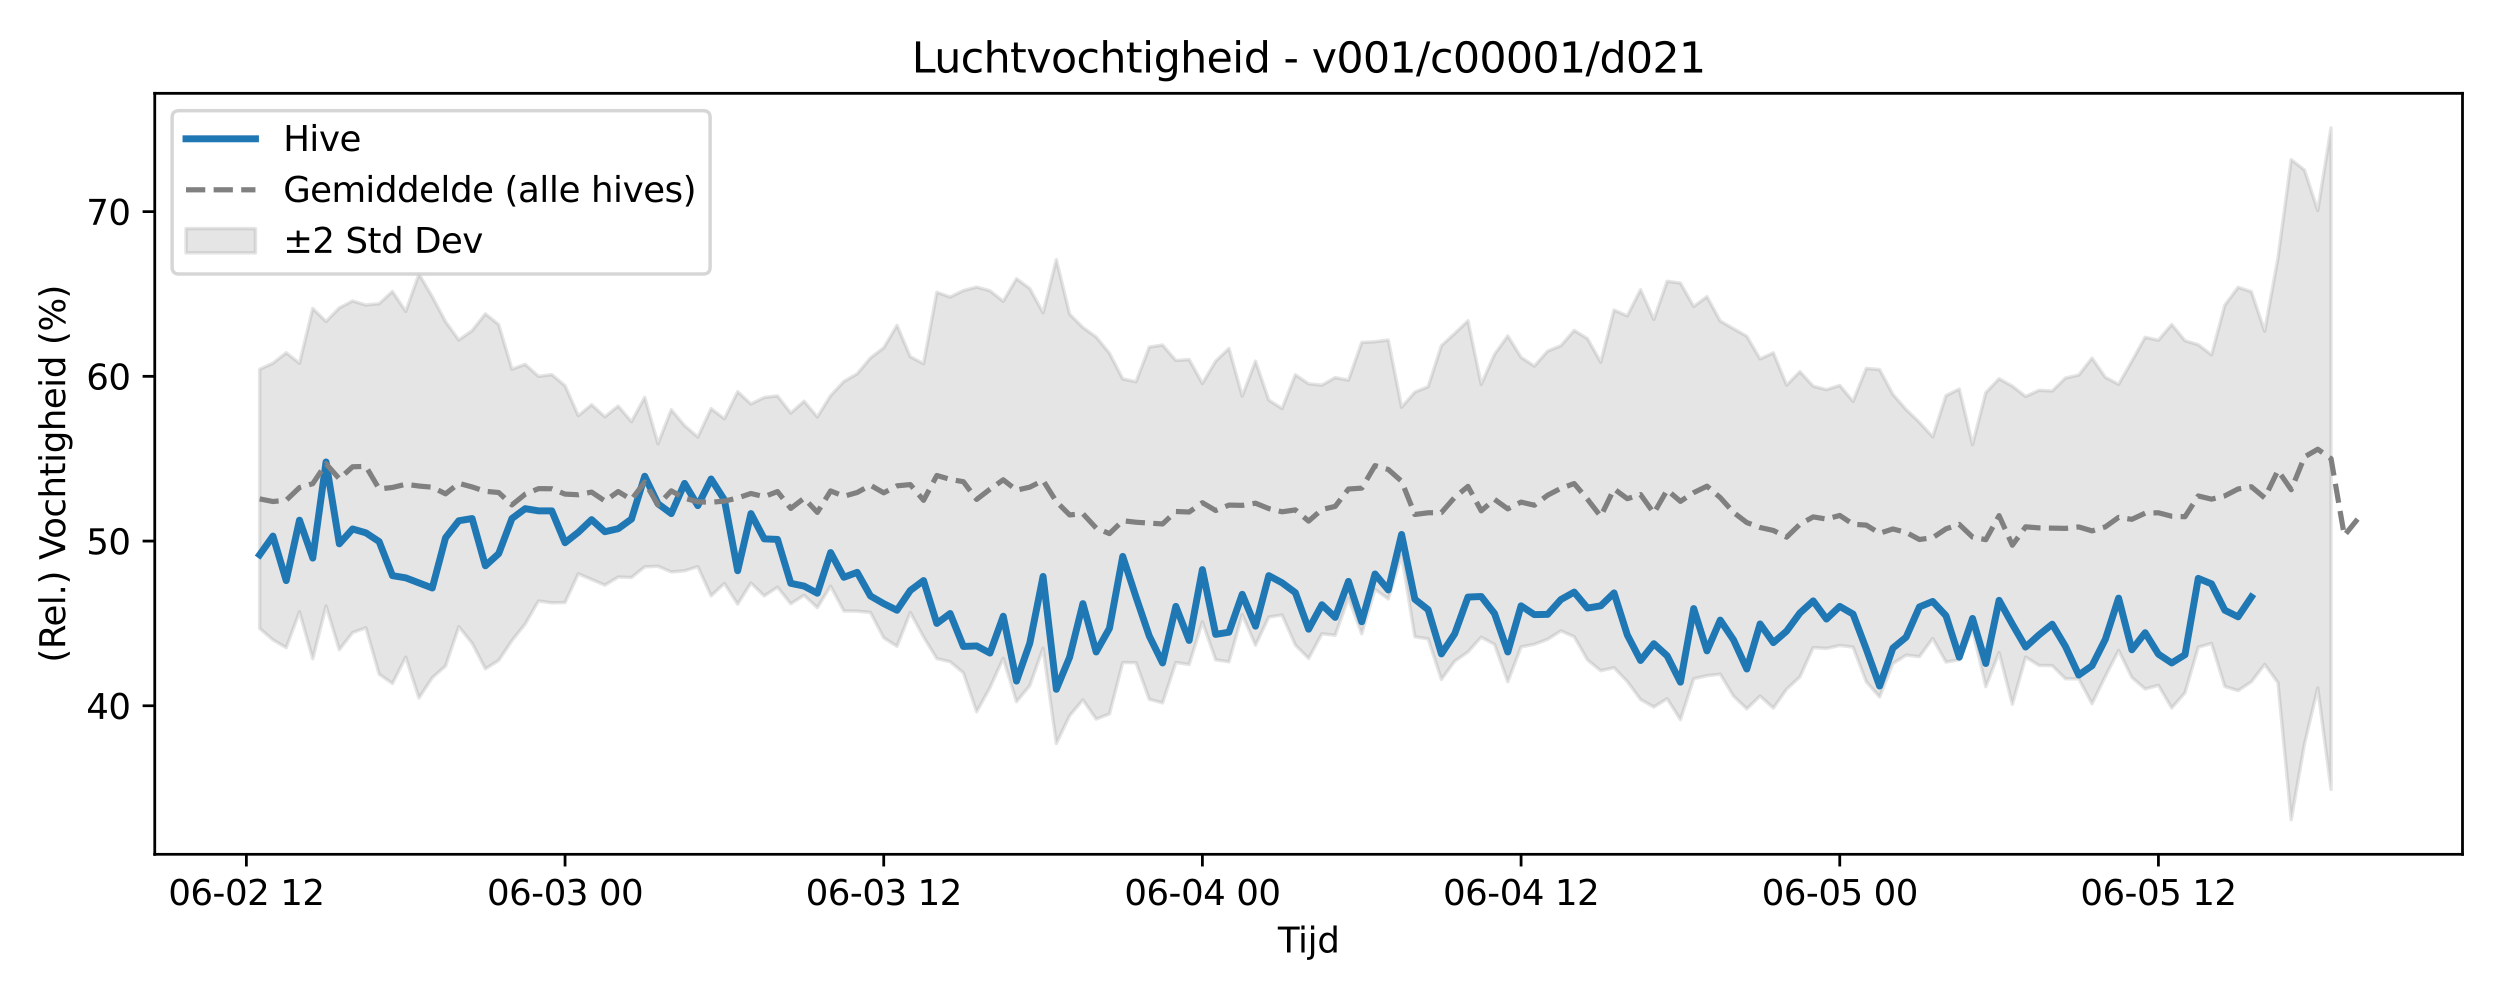 <?xml version="1.0" encoding="utf-8" standalone="no"?>
<!DOCTYPE svg PUBLIC "-//W3C//DTD SVG 1.1//EN"
  "http://www.w3.org/Graphics/SVG/1.1/DTD/svg11.dtd">
<svg xmlns:xlink="http://www.w3.org/1999/xlink" width="720pt" height="288pt" viewBox="0 0 720 288" xmlns="http://www.w3.org/2000/svg" version="1.1">
 <defs>
  <style type="text/css">*{stroke-linejoin: round; stroke-linecap: butt}</style>
 </defs>
 <g id="figure_1">
  <g id="patch_1">
   <path d="M 0 288 
L 720 288 
L 720 0 
L 0 0 
z
" style="fill: #ffffff"/>
  </g>
  <g id="axes_1">
   <g id="patch_2">
    <path d="M 44.57 246.04 
L 709.2 246.04 
L 709.2 26.88 
L 44.57 26.88 
z
" style="fill: #ffffff"/>
   </g>
   <g id="FillBetweenPolyCollection_1">
    <defs>
     <path id="mfab1e716cc" d="M 74.78 -181.637 
L 74.78 -106.999 
L 78.605 -103.729 
L 82.429 -101.467 
L 86.253 -111.785 
L 90.077 -98.257 
L 93.901 -113.465 
L 97.725 -100.877 
L 101.549 -105.817 
L 105.373 -107.192 
L 109.197 -93.836 
L 113.022 -91.156 
L 116.846 -98.732 
L 120.67 -86.981 
L 124.494 -92.812 
L 128.318 -96.198 
L 132.142 -107.514 
L 135.966 -102.755 
L 139.79 -95.384 
L 143.614 -97.789 
L 147.439 -103.501 
L 151.263 -108.294 
L 155.087 -114.912 
L 158.911 -114.38 
L 162.735 -114.472 
L 166.559 -122.745 
L 170.383 -121.108 
L 174.207 -119.485 
L 178.031 -121.8 
L 181.855 -121.687 
L 185.68 -124.749 
L 189.504 -124.915 
L 193.328 -123.274 
L 197.152 -123.604 
L 200.976 -124.803 
L 204.8 -116.401 
L 208.624 -119.954 
L 212.448 -113.996 
L 216.272 -120.105 
L 220.097 -116.38 
L 223.921 -118.889 
L 227.745 -114.116 
L 231.569 -116.557 
L 235.393 -112.975 
L 239.217 -119.18 
L 243.041 -112.031 
L 246.865 -111.986 
L 250.689 -111.615 
L 254.514 -104.301 
L 258.338 -101.868 
L 262.162 -111.609 
L 265.986 -104.562 
L 269.81 -98.313 
L 273.634 -97.426 
L 277.458 -94.22 
L 281.282 -83.01 
L 285.106 -89.946 
L 288.931 -98.413 
L 292.755 -85.92 
L 296.579 -90.523 
L 300.403 -101.315 
L 304.227 -73.859 
L 308.051 -81.871 
L 311.875 -86.419 
L 315.699 -80.914 
L 319.523 -82.382 
L 323.347 -97.18 
L 327.172 -97.146 
L 330.996 -86.604 
L 334.82 -85.58 
L 338.644 -97.207 
L 342.468 -96.609 
L 346.292 -108.875 
L 350.116 -97.965 
L 353.94 -97.41 
L 357.764 -110.989 
L 361.589 -102.167 
L 365.413 -110.288 
L 369.237 -110.864 
L 373.061 -102.23 
L 376.885 -98.382 
L 380.709 -105.455 
L 384.533 -105.049 
L 388.357 -115.797 
L 392.181 -105.475 
L 396.006 -118.224 
L 399.83 -115.498 
L 403.654 -128.099 
L 407.478 -104.593 
L 411.302 -104.011 
L 415.126 -92.333 
L 418.95 -97.564 
L 422.774 -100.236 
L 426.598 -104.485 
L 430.423 -102.42 
L 434.247 -91.64 
L 438.071 -101.691 
L 441.895 -102.438 
L 445.719 -103.878 
L 449.543 -106.302 
L 453.367 -104.63 
L 457.191 -97.947 
L 461.015 -94.836 
L 464.839 -95.705 
L 468.664 -91.718 
L 472.488 -86.545 
L 476.312 -84.384 
L 480.136 -86.774 
L 483.96 -80.74 
L 487.784 -92.515 
L 491.608 -93.396 
L 495.432 -93.831 
L 499.256 -87.516 
L 503.081 -83.853 
L 506.905 -87.535 
L 510.729 -84.067 
L 514.553 -89.528 
L 518.377 -93.054 
L 522.201 -101.499 
L 526.025 -101.241 
L 529.849 -102.107 
L 533.673 -101.633 
L 537.498 -91.626 
L 541.322 -87.272 
L 545.146 -96.872 
L 548.97 -99.314 
L 552.794 -98.882 
L 556.618 -104.111 
L 560.442 -97.332 
L 564.266 -97.989 
L 568.09 -106.702 
L 571.915 -90.233 
L 575.739 -100.072 
L 579.563 -85.154 
L 583.387 -98.745 
L 587.211 -96.365 
L 591.035 -96.294 
L 594.859 -92.518 
L 598.683 -92.503 
L 602.507 -85.33 
L 606.331 -93.189 
L 610.156 -100.68 
L 613.98 -92.891 
L 617.804 -89.576 
L 621.628 -90.621 
L 625.452 -84.098 
L 629.276 -88.473 
L 633.1 -101.604 
L 636.924 -102.673 
L 640.748 -90.295 
L 644.573 -89.105 
L 648.397 -91.644 
L 652.221 -96.635 
L 656.045 -91.403 
L 659.869 -51.922 
L 663.693 -73.781 
L 667.517 -89.859 
L 671.341 -60.632 
L 671.341 -251.158 
L 671.341 -251.158 
L 667.517 -227.387 
L 663.693 -239.037 
L 659.869 -242.001 
L 656.045 -213.627 
L 652.221 -192.623 
L 648.397 -203.987 
L 644.573 -205.246 
L 640.748 -200.103 
L 636.924 -185.805 
L 633.1 -188.727 
L 629.276 -189.886 
L 625.452 -194.554 
L 621.628 -190.019 
L 617.804 -190.86 
L 613.98 -183.977 
L 610.156 -177.317 
L 606.331 -179.341 
L 602.507 -184.873 
L 598.683 -179.983 
L 594.859 -179.131 
L 591.035 -175.4 
L 587.211 -175.578 
L 583.387 -173.808 
L 579.563 -176.801 
L 575.739 -178.919 
L 571.915 -174.911 
L 568.09 -159.955 
L 564.266 -175.964 
L 560.442 -174.047 
L 556.618 -162.185 
L 552.794 -166.367 
L 548.97 -170.047 
L 545.146 -174.439 
L 541.322 -181.561 
L 537.498 -181.898 
L 533.673 -172.418 
L 529.849 -177.004 
L 526.025 -175.785 
L 522.201 -176.769 
L 518.377 -180.968 
L 514.553 -177.084 
L 510.729 -186.385 
L 506.905 -184.634 
L 503.081 -191.162 
L 499.256 -193.327 
L 495.432 -195.551 
L 491.608 -202.56 
L 487.784 -199.736 
L 483.96 -206.473 
L 480.136 -206.99 
L 476.312 -196.018 
L 472.488 -204.577 
L 468.664 -197.031 
L 464.839 -198.691 
L 461.015 -183.696 
L 457.191 -190.486 
L 453.367 -192.839 
L 449.543 -188.433 
L 445.719 -186.882 
L 441.895 -182.562 
L 438.071 -185.093 
L 434.247 -191.259 
L 430.423 -185.945 
L 426.598 -177.284 
L 422.774 -195.606 
L 418.95 -191.957 
L 415.126 -188.442 
L 411.302 -176.629 
L 407.478 -175.067 
L 403.654 -170.726 
L 399.83 -190.073 
L 396.006 -189.587 
L 392.181 -189.37 
L 388.357 -178.521 
L 384.533 -179.251 
L 380.709 -177.082 
L 376.885 -177.469 
L 373.061 -180.058 
L 369.237 -170.341 
L 365.413 -172.769 
L 361.589 -183.985 
L 357.764 -173.92 
L 353.94 -187.658 
L 350.116 -183.993 
L 346.292 -177.563 
L 342.468 -184.46 
L 338.644 -184.179 
L 334.82 -188.622 
L 330.996 -188.05 
L 327.172 -178.05 
L 323.347 -178.874 
L 319.523 -186.263 
L 315.699 -190.938 
L 311.875 -193.679 
L 308.051 -197.526 
L 304.227 -213.219 
L 300.403 -197.939 
L 296.579 -204.89 
L 292.755 -207.731 
L 288.931 -201.224 
L 285.106 -204.27 
L 281.282 -205.325 
L 277.458 -204.31 
L 273.634 -202.46 
L 269.81 -203.81 
L 265.986 -183.246 
L 262.162 -185.272 
L 258.338 -194.29 
L 254.514 -187.829 
L 250.689 -184.905 
L 246.865 -180.332 
L 243.041 -178.141 
L 239.217 -174.042 
L 235.393 -167.913 
L 231.569 -172.463 
L 227.745 -169.031 
L 223.921 -173.972 
L 220.097 -173.537 
L 216.272 -171.649 
L 212.448 -175.183 
L 208.624 -167.395 
L 204.8 -170.315 
L 200.976 -162.14 
L 197.152 -165.439 
L 193.328 -169.993 
L 189.504 -160.205 
L 185.68 -173.556 
L 181.855 -166.569 
L 178.031 -171.06 
L 174.207 -167.954 
L 170.383 -171.444 
L 166.559 -168.279 
L 162.735 -176.921 
L 158.911 -180.107 
L 155.087 -179.62 
L 151.263 -183.075 
L 147.439 -181.68 
L 143.614 -194.529 
L 139.79 -197.613 
L 135.966 -192.772 
L 132.142 -190.09 
L 128.318 -195.352 
L 124.494 -202.556 
L 120.67 -209.061 
L 116.846 -198.33 
L 113.022 -204.058 
L 109.197 -200.534 
L 105.373 -200.17 
L 101.549 -201.32 
L 97.725 -199.318 
L 93.901 -195.411 
L 90.077 -199.166 
L 86.253 -183.38 
L 82.429 -186.401 
L 78.605 -183.394 
L 74.78 -181.637 
z
" style="stroke: #808080; stroke-opacity: 0.2"/>
    </defs>
    <g clip-path="url(#p92f40c8799)">
     <use xlink:href="#mfab1e716cc" x="0" y="288" style="fill: #808080; fill-opacity: 0.2; stroke: #808080; stroke-opacity: 0.2"/>
    </g>
   </g>
   <g id="matplotlib.axis_1">
    <g id="xtick_1">
     <g id="line2d_1">
      <defs>
       <path id="m63856fc3a2" d="M 0 0 
L 0 3.5 
" style="stroke: #000000; stroke-width: 0.8"/>
      </defs>
      <g>
       <use xlink:href="#m63856fc3a2" x="70.956" y="246.04" style="stroke: #000000; stroke-width: 0.8"/>
      </g>
     </g>
     <g id="text_1">
      <!-- 06-02 12 -->
      <g transform="translate(48.476 260.638) scale(0.1 -0.1)">
       <defs>
        <path id="DejaVuSans-30" d="M 2034 4250 
Q 1547 4250 1301 3770 
Q 1056 3291 1056 2328 
Q 1056 1369 1301 889 
Q 1547 409 2034 409 
Q 2525 409 2770 889 
Q 3016 1369 3016 2328 
Q 3016 3291 2770 3770 
Q 2525 4250 2034 4250 
z
M 2034 4750 
Q 2819 4750 3233 4129 
Q 3647 3509 3647 2328 
Q 3647 1150 3233 529 
Q 2819 -91 2034 -91 
Q 1250 -91 836 529 
Q 422 1150 422 2328 
Q 422 3509 836 4129 
Q 1250 4750 2034 4750 
z
" transform="scale(0.016)"/>
        <path id="DejaVuSans-36" d="M 2113 2584 
Q 1688 2584 1439 2293 
Q 1191 2003 1191 1497 
Q 1191 994 1439 701 
Q 1688 409 2113 409 
Q 2538 409 2786 701 
Q 3034 994 3034 1497 
Q 3034 2003 2786 2293 
Q 2538 2584 2113 2584 
z
M 3366 4563 
L 3366 3988 
Q 3128 4100 2886 4159 
Q 2644 4219 2406 4219 
Q 1781 4219 1451 3797 
Q 1122 3375 1075 2522 
Q 1259 2794 1537 2939 
Q 1816 3084 2150 3084 
Q 2853 3084 3261 2657 
Q 3669 2231 3669 1497 
Q 3669 778 3244 343 
Q 2819 -91 2113 -91 
Q 1303 -91 875 529 
Q 447 1150 447 2328 
Q 447 3434 972 4092 
Q 1497 4750 2381 4750 
Q 2619 4750 2861 4703 
Q 3103 4656 3366 4563 
z
" transform="scale(0.016)"/>
        <path id="DejaVuSans-2d" d="M 313 2009 
L 1997 2009 
L 1997 1497 
L 313 1497 
L 313 2009 
z
" transform="scale(0.016)"/>
        <path id="DejaVuSans-32" d="M 1228 531 
L 3431 531 
L 3431 0 
L 469 0 
L 469 531 
Q 828 903 1448 1529 
Q 2069 2156 2228 2338 
Q 2531 2678 2651 2914 
Q 2772 3150 2772 3378 
Q 2772 3750 2511 3984 
Q 2250 4219 1831 4219 
Q 1534 4219 1204 4116 
Q 875 4013 500 3803 
L 500 4441 
Q 881 4594 1212 4672 
Q 1544 4750 1819 4750 
Q 2544 4750 2975 4387 
Q 3406 4025 3406 3419 
Q 3406 3131 3298 2873 
Q 3191 2616 2906 2266 
Q 2828 2175 2409 1742 
Q 1991 1309 1228 531 
z
" transform="scale(0.016)"/>
        <path id="DejaVuSans-20" transform="scale(0.016)"/>
        <path id="DejaVuSans-31" d="M 794 531 
L 1825 531 
L 1825 4091 
L 703 3866 
L 703 4441 
L 1819 4666 
L 2450 4666 
L 2450 531 
L 3481 531 
L 3481 0 
L 794 0 
L 794 531 
z
" transform="scale(0.016)"/>
       </defs>
       <use xlink:href="#DejaVuSans-30"/>
       <use xlink:href="#DejaVuSans-36" transform="translate(63.623 0)"/>
       <use xlink:href="#DejaVuSans-2d" transform="translate(127.246 0)"/>
       <use xlink:href="#DejaVuSans-30" transform="translate(163.33 0)"/>
       <use xlink:href="#DejaVuSans-32" transform="translate(226.953 0)"/>
       <use xlink:href="#DejaVuSans-20" transform="translate(290.576 0)"/>
       <use xlink:href="#DejaVuSans-31" transform="translate(322.363 0)"/>
       <use xlink:href="#DejaVuSans-32" transform="translate(385.986 0)"/>
      </g>
     </g>
    </g>
    <g id="xtick_2">
     <g id="line2d_2">
      <g>
       <use xlink:href="#m63856fc3a2" x="162.735" y="246.04" style="stroke: #000000; stroke-width: 0.8"/>
      </g>
     </g>
     <g id="text_2">
      <!-- 06-03 00 -->
      <g transform="translate(140.254 260.638) scale(0.1 -0.1)">
       <defs>
        <path id="DejaVuSans-33" d="M 2597 2516 
Q 3050 2419 3304 2112 
Q 3559 1806 3559 1356 
Q 3559 666 3084 287 
Q 2609 -91 1734 -91 
Q 1441 -91 1130 -33 
Q 819 25 488 141 
L 488 750 
Q 750 597 1062 519 
Q 1375 441 1716 441 
Q 2309 441 2620 675 
Q 2931 909 2931 1356 
Q 2931 1769 2642 2001 
Q 2353 2234 1838 2234 
L 1294 2234 
L 1294 2753 
L 1863 2753 
Q 2328 2753 2575 2939 
Q 2822 3125 2822 3475 
Q 2822 3834 2567 4026 
Q 2313 4219 1838 4219 
Q 1578 4219 1281 4162 
Q 984 4106 628 3988 
L 628 4550 
Q 988 4650 1302 4700 
Q 1616 4750 1894 4750 
Q 2613 4750 3031 4423 
Q 3450 4097 3450 3541 
Q 3450 3153 3228 2886 
Q 3006 2619 2597 2516 
z
" transform="scale(0.016)"/>
       </defs>
       <use xlink:href="#DejaVuSans-30"/>
       <use xlink:href="#DejaVuSans-36" transform="translate(63.623 0)"/>
       <use xlink:href="#DejaVuSans-2d" transform="translate(127.246 0)"/>
       <use xlink:href="#DejaVuSans-30" transform="translate(163.33 0)"/>
       <use xlink:href="#DejaVuSans-33" transform="translate(226.953 0)"/>
       <use xlink:href="#DejaVuSans-20" transform="translate(290.576 0)"/>
       <use xlink:href="#DejaVuSans-30" transform="translate(322.363 0)"/>
       <use xlink:href="#DejaVuSans-30" transform="translate(385.986 0)"/>
      </g>
     </g>
    </g>
    <g id="xtick_3">
     <g id="line2d_3">
      <g>
       <use xlink:href="#m63856fc3a2" x="254.514" y="246.04" style="stroke: #000000; stroke-width: 0.8"/>
      </g>
     </g>
     <g id="text_3">
      <!-- 06-03 12 -->
      <g transform="translate(232.033 260.638) scale(0.1 -0.1)">
       <use xlink:href="#DejaVuSans-30"/>
       <use xlink:href="#DejaVuSans-36" transform="translate(63.623 0)"/>
       <use xlink:href="#DejaVuSans-2d" transform="translate(127.246 0)"/>
       <use xlink:href="#DejaVuSans-30" transform="translate(163.33 0)"/>
       <use xlink:href="#DejaVuSans-33" transform="translate(226.953 0)"/>
       <use xlink:href="#DejaVuSans-20" transform="translate(290.576 0)"/>
       <use xlink:href="#DejaVuSans-31" transform="translate(322.363 0)"/>
       <use xlink:href="#DejaVuSans-32" transform="translate(385.986 0)"/>
      </g>
     </g>
    </g>
    <g id="xtick_4">
     <g id="line2d_4">
      <g>
       <use xlink:href="#m63856fc3a2" x="346.292" y="246.04" style="stroke: #000000; stroke-width: 0.8"/>
      </g>
     </g>
     <g id="text_4">
      <!-- 06-04 00 -->
      <g transform="translate(323.812 260.638) scale(0.1 -0.1)">
       <defs>
        <path id="DejaVuSans-34" d="M 2419 4116 
L 825 1625 
L 2419 1625 
L 2419 4116 
z
M 2253 4666 
L 3047 4666 
L 3047 1625 
L 3713 1625 
L 3713 1100 
L 3047 1100 
L 3047 0 
L 2419 0 
L 2419 1100 
L 313 1100 
L 313 1709 
L 2253 4666 
z
" transform="scale(0.016)"/>
       </defs>
       <use xlink:href="#DejaVuSans-30"/>
       <use xlink:href="#DejaVuSans-36" transform="translate(63.623 0)"/>
       <use xlink:href="#DejaVuSans-2d" transform="translate(127.246 0)"/>
       <use xlink:href="#DejaVuSans-30" transform="translate(163.33 0)"/>
       <use xlink:href="#DejaVuSans-34" transform="translate(226.953 0)"/>
       <use xlink:href="#DejaVuSans-20" transform="translate(290.576 0)"/>
       <use xlink:href="#DejaVuSans-30" transform="translate(322.363 0)"/>
       <use xlink:href="#DejaVuSans-30" transform="translate(385.986 0)"/>
      </g>
     </g>
    </g>
    <g id="xtick_5">
     <g id="line2d_5">
      <g>
       <use xlink:href="#m63856fc3a2" x="438.071" y="246.04" style="stroke: #000000; stroke-width: 0.8"/>
      </g>
     </g>
     <g id="text_5">
      <!-- 06-04 12 -->
      <g transform="translate(415.59 260.638) scale(0.1 -0.1)">
       <use xlink:href="#DejaVuSans-30"/>
       <use xlink:href="#DejaVuSans-36" transform="translate(63.623 0)"/>
       <use xlink:href="#DejaVuSans-2d" transform="translate(127.246 0)"/>
       <use xlink:href="#DejaVuSans-30" transform="translate(163.33 0)"/>
       <use xlink:href="#DejaVuSans-34" transform="translate(226.953 0)"/>
       <use xlink:href="#DejaVuSans-20" transform="translate(290.576 0)"/>
       <use xlink:href="#DejaVuSans-31" transform="translate(322.363 0)"/>
       <use xlink:href="#DejaVuSans-32" transform="translate(385.986 0)"/>
      </g>
     </g>
    </g>
    <g id="xtick_6">
     <g id="line2d_6">
      <g>
       <use xlink:href="#m63856fc3a2" x="529.849" y="246.04" style="stroke: #000000; stroke-width: 0.8"/>
      </g>
     </g>
     <g id="text_6">
      <!-- 06-05 00 -->
      <g transform="translate(507.369 260.638) scale(0.1 -0.1)">
       <defs>
        <path id="DejaVuSans-35" d="M 691 4666 
L 3169 4666 
L 3169 4134 
L 1269 4134 
L 1269 2991 
Q 1406 3038 1543 3061 
Q 1681 3084 1819 3084 
Q 2600 3084 3056 2656 
Q 3513 2228 3513 1497 
Q 3513 744 3044 326 
Q 2575 -91 1722 -91 
Q 1428 -91 1123 -41 
Q 819 9 494 109 
L 494 744 
Q 775 591 1075 516 
Q 1375 441 1709 441 
Q 2250 441 2565 725 
Q 2881 1009 2881 1497 
Q 2881 1984 2565 2268 
Q 2250 2553 1709 2553 
Q 1456 2553 1204 2497 
Q 953 2441 691 2322 
L 691 4666 
z
" transform="scale(0.016)"/>
       </defs>
       <use xlink:href="#DejaVuSans-30"/>
       <use xlink:href="#DejaVuSans-36" transform="translate(63.623 0)"/>
       <use xlink:href="#DejaVuSans-2d" transform="translate(127.246 0)"/>
       <use xlink:href="#DejaVuSans-30" transform="translate(163.33 0)"/>
       <use xlink:href="#DejaVuSans-35" transform="translate(226.953 0)"/>
       <use xlink:href="#DejaVuSans-20" transform="translate(290.576 0)"/>
       <use xlink:href="#DejaVuSans-30" transform="translate(322.363 0)"/>
       <use xlink:href="#DejaVuSans-30" transform="translate(385.986 0)"/>
      </g>
     </g>
    </g>
    <g id="xtick_7">
     <g id="line2d_7">
      <g>
       <use xlink:href="#m63856fc3a2" x="621.628" y="246.04" style="stroke: #000000; stroke-width: 0.8"/>
      </g>
     </g>
     <g id="text_7">
      <!-- 06-05 12 -->
      <g transform="translate(599.147 260.638) scale(0.1 -0.1)">
       <use xlink:href="#DejaVuSans-30"/>
       <use xlink:href="#DejaVuSans-36" transform="translate(63.623 0)"/>
       <use xlink:href="#DejaVuSans-2d" transform="translate(127.246 0)"/>
       <use xlink:href="#DejaVuSans-30" transform="translate(163.33 0)"/>
       <use xlink:href="#DejaVuSans-35" transform="translate(226.953 0)"/>
       <use xlink:href="#DejaVuSans-20" transform="translate(290.576 0)"/>
       <use xlink:href="#DejaVuSans-31" transform="translate(322.363 0)"/>
       <use xlink:href="#DejaVuSans-32" transform="translate(385.986 0)"/>
      </g>
     </g>
    </g>
    <g id="text_8">
     <!-- Tijd -->
     <g transform="translate(368.035 274.317) scale(0.1 -0.1)">
      <defs>
       <path id="DejaVuSans-54" d="M -19 4666 
L 3928 4666 
L 3928 4134 
L 2272 4134 
L 2272 0 
L 1638 0 
L 1638 4134 
L -19 4134 
L -19 4666 
z
" transform="scale(0.016)"/>
       <path id="DejaVuSans-69" d="M 603 3500 
L 1178 3500 
L 1178 0 
L 603 0 
L 603 3500 
z
M 603 4863 
L 1178 4863 
L 1178 4134 
L 603 4134 
L 603 4863 
z
" transform="scale(0.016)"/>
       <path id="DejaVuSans-6a" d="M 603 3500 
L 1178 3500 
L 1178 -63 
Q 1178 -731 923 -1031 
Q 669 -1331 103 -1331 
L -116 -1331 
L -116 -844 
L 38 -844 
Q 366 -844 484 -692 
Q 603 -541 603 -63 
L 603 3500 
z
M 603 4863 
L 1178 4863 
L 1178 4134 
L 603 4134 
L 603 4863 
z
" transform="scale(0.016)"/>
       <path id="DejaVuSans-64" d="M 2906 2969 
L 2906 4863 
L 3481 4863 
L 3481 0 
L 2906 0 
L 2906 525 
Q 2725 213 2448 61 
Q 2172 -91 1784 -91 
Q 1150 -91 751 415 
Q 353 922 353 1747 
Q 353 2572 751 3078 
Q 1150 3584 1784 3584 
Q 2172 3584 2448 3432 
Q 2725 3281 2906 2969 
z
M 947 1747 
Q 947 1113 1208 752 
Q 1469 391 1925 391 
Q 2381 391 2643 752 
Q 2906 1113 2906 1747 
Q 2906 2381 2643 2742 
Q 2381 3103 1925 3103 
Q 1469 3103 1208 2742 
Q 947 2381 947 1747 
z
" transform="scale(0.016)"/>
      </defs>
      <use xlink:href="#DejaVuSans-54"/>
      <use xlink:href="#DejaVuSans-69" transform="translate(57.959 0)"/>
      <use xlink:href="#DejaVuSans-6a" transform="translate(85.742 0)"/>
      <use xlink:href="#DejaVuSans-64" transform="translate(113.525 0)"/>
     </g>
    </g>
   </g>
   <g id="matplotlib.axis_2">
    <g id="ytick_1">
     <g id="line2d_8">
      <defs>
       <path id="m9eabb41cb8" d="M 0 0 
L -3.5 0 
" style="stroke: #000000; stroke-width: 0.8"/>
      </defs>
      <g>
       <use xlink:href="#m9eabb41cb8" x="44.57" y="203.261" style="stroke: #000000; stroke-width: 0.8"/>
      </g>
     </g>
     <g id="text_9">
      <!-- 40 -->
      <g transform="translate(24.845 207.06) scale(0.1 -0.1)">
       <use xlink:href="#DejaVuSans-34"/>
       <use xlink:href="#DejaVuSans-30" transform="translate(63.623 0)"/>
      </g>
     </g>
    </g>
    <g id="ytick_2">
     <g id="line2d_9">
      <g>
       <use xlink:href="#m9eabb41cb8" x="44.57" y="155.823" style="stroke: #000000; stroke-width: 0.8"/>
      </g>
     </g>
     <g id="text_10">
      <!-- 50 -->
      <g transform="translate(24.845 159.623) scale(0.1 -0.1)">
       <use xlink:href="#DejaVuSans-35"/>
       <use xlink:href="#DejaVuSans-30" transform="translate(63.623 0)"/>
      </g>
     </g>
    </g>
    <g id="ytick_3">
     <g id="line2d_10">
      <g>
       <use xlink:href="#m9eabb41cb8" x="44.57" y="108.386" style="stroke: #000000; stroke-width: 0.8"/>
      </g>
     </g>
     <g id="text_11">
      <!-- 60 -->
      <g transform="translate(24.845 112.185) scale(0.1 -0.1)">
       <use xlink:href="#DejaVuSans-36"/>
       <use xlink:href="#DejaVuSans-30" transform="translate(63.623 0)"/>
      </g>
     </g>
    </g>
    <g id="ytick_4">
     <g id="line2d_11">
      <g>
       <use xlink:href="#m9eabb41cb8" x="44.57" y="60.949" style="stroke: #000000; stroke-width: 0.8"/>
      </g>
     </g>
     <g id="text_12">
      <!-- 70 -->
      <g transform="translate(24.845 64.748) scale(0.1 -0.1)">
       <defs>
        <path id="DejaVuSans-37" d="M 525 4666 
L 3525 4666 
L 3525 4397 
L 1831 0 
L 1172 0 
L 2766 4134 
L 525 4134 
L 525 4666 
z
" transform="scale(0.016)"/>
       </defs>
       <use xlink:href="#DejaVuSans-37"/>
       <use xlink:href="#DejaVuSans-30" transform="translate(63.623 0)"/>
      </g>
     </g>
    </g>
    <g id="text_13">
     <!-- (Rel.) Vochtigheid (%) -->
     <g transform="translate(18.765 190.838) rotate(-90) scale(0.1 -0.1)">
      <defs>
       <path id="DejaVuSans-28" d="M 1984 4856 
Q 1566 4138 1362 3434 
Q 1159 2731 1159 2009 
Q 1159 1288 1364 580 
Q 1569 -128 1984 -844 
L 1484 -844 
Q 1016 -109 783 600 
Q 550 1309 550 2009 
Q 550 2706 781 3412 
Q 1013 4119 1484 4856 
L 1984 4856 
z
" transform="scale(0.016)"/>
       <path id="DejaVuSans-52" d="M 2841 2188 
Q 3044 2119 3236 1894 
Q 3428 1669 3622 1275 
L 4263 0 
L 3584 0 
L 2988 1197 
Q 2756 1666 2539 1819 
Q 2322 1972 1947 1972 
L 1259 1972 
L 1259 0 
L 628 0 
L 628 4666 
L 2053 4666 
Q 2853 4666 3247 4331 
Q 3641 3997 3641 3322 
Q 3641 2881 3436 2590 
Q 3231 2300 2841 2188 
z
M 1259 4147 
L 1259 2491 
L 2053 2491 
Q 2509 2491 2742 2702 
Q 2975 2913 2975 3322 
Q 2975 3731 2742 3939 
Q 2509 4147 2053 4147 
L 1259 4147 
z
" transform="scale(0.016)"/>
       <path id="DejaVuSans-65" d="M 3597 1894 
L 3597 1613 
L 953 1613 
Q 991 1019 1311 708 
Q 1631 397 2203 397 
Q 2534 397 2845 478 
Q 3156 559 3463 722 
L 3463 178 
Q 3153 47 2828 -22 
Q 2503 -91 2169 -91 
Q 1331 -91 842 396 
Q 353 884 353 1716 
Q 353 2575 817 3079 
Q 1281 3584 2069 3584 
Q 2775 3584 3186 3129 
Q 3597 2675 3597 1894 
z
M 3022 2063 
Q 3016 2534 2758 2815 
Q 2500 3097 2075 3097 
Q 1594 3097 1305 2825 
Q 1016 2553 972 2059 
L 3022 2063 
z
" transform="scale(0.016)"/>
       <path id="DejaVuSans-6c" d="M 603 4863 
L 1178 4863 
L 1178 0 
L 603 0 
L 603 4863 
z
" transform="scale(0.016)"/>
       <path id="DejaVuSans-2e" d="M 684 794 
L 1344 794 
L 1344 0 
L 684 0 
L 684 794 
z
" transform="scale(0.016)"/>
       <path id="DejaVuSans-29" d="M 513 4856 
L 1013 4856 
Q 1481 4119 1714 3412 
Q 1947 2706 1947 2009 
Q 1947 1309 1714 600 
Q 1481 -109 1013 -844 
L 513 -844 
Q 928 -128 1133 580 
Q 1338 1288 1338 2009 
Q 1338 2731 1133 3434 
Q 928 4138 513 4856 
z
" transform="scale(0.016)"/>
       <path id="DejaVuSans-56" d="M 1831 0 
L 50 4666 
L 709 4666 
L 2188 738 
L 3669 4666 
L 4325 4666 
L 2547 0 
L 1831 0 
z
" transform="scale(0.016)"/>
       <path id="DejaVuSans-6f" d="M 1959 3097 
Q 1497 3097 1228 2736 
Q 959 2375 959 1747 
Q 959 1119 1226 758 
Q 1494 397 1959 397 
Q 2419 397 2687 759 
Q 2956 1122 2956 1747 
Q 2956 2369 2687 2733 
Q 2419 3097 1959 3097 
z
M 1959 3584 
Q 2709 3584 3137 3096 
Q 3566 2609 3566 1747 
Q 3566 888 3137 398 
Q 2709 -91 1959 -91 
Q 1206 -91 779 398 
Q 353 888 353 1747 
Q 353 2609 779 3096 
Q 1206 3584 1959 3584 
z
" transform="scale(0.016)"/>
       <path id="DejaVuSans-63" d="M 3122 3366 
L 3122 2828 
Q 2878 2963 2633 3030 
Q 2388 3097 2138 3097 
Q 1578 3097 1268 2742 
Q 959 2388 959 1747 
Q 959 1106 1268 751 
Q 1578 397 2138 397 
Q 2388 397 2633 464 
Q 2878 531 3122 666 
L 3122 134 
Q 2881 22 2623 -34 
Q 2366 -91 2075 -91 
Q 1284 -91 818 406 
Q 353 903 353 1747 
Q 353 2603 823 3093 
Q 1294 3584 2113 3584 
Q 2378 3584 2631 3529 
Q 2884 3475 3122 3366 
z
" transform="scale(0.016)"/>
       <path id="DejaVuSans-68" d="M 3513 2113 
L 3513 0 
L 2938 0 
L 2938 2094 
Q 2938 2591 2744 2837 
Q 2550 3084 2163 3084 
Q 1697 3084 1428 2787 
Q 1159 2491 1159 1978 
L 1159 0 
L 581 0 
L 581 4863 
L 1159 4863 
L 1159 2956 
Q 1366 3272 1645 3428 
Q 1925 3584 2291 3584 
Q 2894 3584 3203 3211 
Q 3513 2838 3513 2113 
z
" transform="scale(0.016)"/>
       <path id="DejaVuSans-74" d="M 1172 4494 
L 1172 3500 
L 2356 3500 
L 2356 3053 
L 1172 3053 
L 1172 1153 
Q 1172 725 1289 603 
Q 1406 481 1766 481 
L 2356 481 
L 2356 0 
L 1766 0 
Q 1100 0 847 248 
Q 594 497 594 1153 
L 594 3053 
L 172 3053 
L 172 3500 
L 594 3500 
L 594 4494 
L 1172 4494 
z
" transform="scale(0.016)"/>
       <path id="DejaVuSans-67" d="M 2906 1791 
Q 2906 2416 2648 2759 
Q 2391 3103 1925 3103 
Q 1463 3103 1205 2759 
Q 947 2416 947 1791 
Q 947 1169 1205 825 
Q 1463 481 1925 481 
Q 2391 481 2648 825 
Q 2906 1169 2906 1791 
z
M 3481 434 
Q 3481 -459 3084 -895 
Q 2688 -1331 1869 -1331 
Q 1566 -1331 1297 -1286 
Q 1028 -1241 775 -1147 
L 775 -588 
Q 1028 -725 1275 -790 
Q 1522 -856 1778 -856 
Q 2344 -856 2625 -561 
Q 2906 -266 2906 331 
L 2906 616 
Q 2728 306 2450 153 
Q 2172 0 1784 0 
Q 1141 0 747 490 
Q 353 981 353 1791 
Q 353 2603 747 3093 
Q 1141 3584 1784 3584 
Q 2172 3584 2450 3431 
Q 2728 3278 2906 2969 
L 2906 3500 
L 3481 3500 
L 3481 434 
z
" transform="scale(0.016)"/>
       <path id="DejaVuSans-25" d="M 4653 2053 
Q 4381 2053 4226 1822 
Q 4072 1591 4072 1178 
Q 4072 772 4226 539 
Q 4381 306 4653 306 
Q 4919 306 5073 539 
Q 5228 772 5228 1178 
Q 5228 1588 5073 1820 
Q 4919 2053 4653 2053 
z
M 4653 2450 
Q 5147 2450 5437 2106 
Q 5728 1763 5728 1178 
Q 5728 594 5436 251 
Q 5144 -91 4653 -91 
Q 4153 -91 3862 251 
Q 3572 594 3572 1178 
Q 3572 1766 3864 2108 
Q 4156 2450 4653 2450 
z
M 1428 4353 
Q 1159 4353 1004 4120 
Q 850 3888 850 3481 
Q 850 3069 1003 2837 
Q 1156 2606 1428 2606 
Q 1700 2606 1854 2837 
Q 2009 3069 2009 3481 
Q 2009 3884 1853 4118 
Q 1697 4353 1428 4353 
z
M 4250 4750 
L 4750 4750 
L 1831 -91 
L 1331 -91 
L 4250 4750 
z
M 1428 4750 
Q 1922 4750 2215 4408 
Q 2509 4066 2509 3481 
Q 2509 2891 2217 2550 
Q 1925 2209 1428 2209 
Q 931 2209 642 2551 
Q 353 2894 353 3481 
Q 353 4063 643 4406 
Q 934 4750 1428 4750 
z
" transform="scale(0.016)"/>
      </defs>
      <use xlink:href="#DejaVuSans-28"/>
      <use xlink:href="#DejaVuSans-52" transform="translate(39.014 0)"/>
      <use xlink:href="#DejaVuSans-65" transform="translate(103.996 0)"/>
      <use xlink:href="#DejaVuSans-6c" transform="translate(165.52 0)"/>
      <use xlink:href="#DejaVuSans-2e" transform="translate(193.303 0)"/>
      <use xlink:href="#DejaVuSans-29" transform="translate(225.09 0)"/>
      <use xlink:href="#DejaVuSans-20" transform="translate(264.104 0)"/>
      <use xlink:href="#DejaVuSans-56" transform="translate(295.891 0)"/>
      <use xlink:href="#DejaVuSans-6f" transform="translate(356.549 0)"/>
      <use xlink:href="#DejaVuSans-63" transform="translate(417.73 0)"/>
      <use xlink:href="#DejaVuSans-68" transform="translate(472.711 0)"/>
      <use xlink:href="#DejaVuSans-74" transform="translate(536.09 0)"/>
      <use xlink:href="#DejaVuSans-69" transform="translate(575.299 0)"/>
      <use xlink:href="#DejaVuSans-67" transform="translate(603.082 0)"/>
      <use xlink:href="#DejaVuSans-68" transform="translate(666.559 0)"/>
      <use xlink:href="#DejaVuSans-65" transform="translate(729.938 0)"/>
      <use xlink:href="#DejaVuSans-69" transform="translate(791.461 0)"/>
      <use xlink:href="#DejaVuSans-64" transform="translate(819.244 0)"/>
      <use xlink:href="#DejaVuSans-20" transform="translate(882.721 0)"/>
      <use xlink:href="#DejaVuSans-28" transform="translate(914.508 0)"/>
      <use xlink:href="#DejaVuSans-25" transform="translate(953.521 0)"/>
      <use xlink:href="#DejaVuSans-29" transform="translate(1048.541 0)"/>
     </g>
    </g>
   </g>
   <g id="line2d_12">
    <path d="M 74.78 159.777 
L 78.605 154.4 
L 82.429 167.208 
L 86.253 149.815 
L 90.077 160.725 
L 93.901 133.054 
L 97.725 156.614 
L 101.549 152.345 
L 105.373 153.452 
L 109.197 155.982 
L 113.022 165.785 
L 116.846 166.418 
L 124.494 169.343 
L 128.318 154.875 
L 132.142 149.973 
L 135.966 149.34 
L 139.79 162.939 
L 143.614 159.46 
L 147.439 149.34 
L 151.263 146.494 
L 155.087 147.127 
L 158.911 147.127 
L 162.735 156.298 
L 166.559 153.293 
L 170.383 149.657 
L 174.207 153.135 
L 178.031 152.266 
L 181.855 149.499 
L 185.68 137.165 
L 189.504 145.071 
L 193.328 147.917 
L 197.152 139.22 
L 200.976 145.624 
L 204.8 137.955 
L 208.624 143.964 
L 212.448 164.362 
L 216.272 147.917 
L 220.097 155.191 
L 223.921 155.349 
L 227.745 167.999 
L 231.569 168.79 
L 235.393 170.845 
L 239.217 159.144 
L 243.041 166.26 
L 246.865 164.837 
L 250.689 171.636 
L 254.514 173.85 
L 258.338 175.747 
L 262.162 170.055 
L 265.986 167.208 
L 269.81 179.542 
L 273.634 176.696 
L 277.458 186.183 
L 281.282 186.025 
L 285.106 188.081 
L 288.931 177.487 
L 292.755 196.145 
L 296.579 185.235 
L 300.403 166.023 
L 304.227 198.517 
L 308.051 189.267 
L 311.875 173.85 
L 315.699 187.765 
L 319.523 180.965 
L 323.347 160.251 
L 327.172 171.952 
L 330.996 183.179 
L 334.82 190.927 
L 338.644 174.64 
L 342.468 184.444 
L 346.292 164.046 
L 350.116 182.705 
L 353.94 182.072 
L 357.764 171.162 
L 361.589 180.333 
L 365.413 165.785 
L 369.237 167.841 
L 373.061 170.687 
L 376.885 181.202 
L 380.709 174.166 
L 384.533 177.803 
L 388.357 167.446 
L 392.181 179.068 
L 396.006 165.311 
L 399.83 169.897 
L 403.654 153.926 
L 407.478 172.585 
L 411.302 175.589 
L 415.126 188.318 
L 418.95 182.547 
L 422.774 171.952 
L 426.598 171.794 
L 430.423 176.696 
L 434.247 187.765 
L 438.071 174.482 
L 441.895 177.012 
L 445.719 176.933 
L 449.543 172.664 
L 453.367 170.529 
L 457.191 175.115 
L 461.015 174.482 
L 464.839 170.766 
L 468.664 182.863 
L 472.488 190.216 
L 476.312 185.393 
L 480.136 188.872 
L 483.96 196.462 
L 487.784 175.273 
L 491.608 187.448 
L 495.432 178.593 
L 499.256 184.286 
L 503.081 192.667 
L 506.905 179.7 
L 510.729 185.077 
L 514.553 181.756 
L 518.377 176.538 
L 522.201 173.059 
L 526.025 178.277 
L 529.849 174.64 
L 533.673 176.854 
L 537.498 186.974 
L 541.322 197.568 
L 545.146 186.658 
L 548.97 183.495 
L 552.794 174.798 
L 556.618 173.217 
L 560.442 177.328 
L 564.266 189.267 
L 568.09 178.119 
L 571.915 191.085 
L 575.739 172.901 
L 579.563 179.779 
L 583.387 186.342 
L 587.211 182.863 
L 591.035 179.779 
L 594.859 186.183 
L 598.683 194.406 
L 602.507 191.718 
L 606.331 184.128 
L 610.156 172.268 
L 613.98 187.132 
L 617.804 182.23 
L 621.628 188.397 
L 625.452 190.927 
L 629.276 188.555 
L 633.1 166.576 
L 636.924 168.157 
L 640.748 175.747 
L 644.573 177.645 
L 648.397 171.952 
L 648.397 171.952 
" clip-path="url(#p92f40c8799)" style="fill: none; stroke: #1f77b4; stroke-width: 2; stroke-linecap: square"/>
   </g>
   <g id="line2d_13">
    <path d="M 74.78 143.682 
L 78.605 144.439 
L 82.429 144.066 
L 86.253 140.418 
L 90.077 139.288 
L 93.901 133.562 
L 97.725 137.903 
L 101.549 134.431 
L 105.373 134.319 
L 109.197 140.815 
L 113.022 140.393 
L 116.846 139.469 
L 120.67 139.979 
L 124.494 140.316 
L 128.318 142.225 
L 132.142 139.198 
L 135.966 140.237 
L 139.79 141.502 
L 143.614 141.841 
L 147.439 145.41 
L 151.263 142.315 
L 155.087 140.734 
L 158.911 140.756 
L 162.735 142.304 
L 166.559 142.488 
L 170.383 141.724 
L 174.207 144.28 
L 178.031 141.57 
L 181.855 143.872 
L 185.68 138.848 
L 189.504 145.44 
L 193.328 141.366 
L 197.152 143.478 
L 200.976 144.529 
L 204.8 144.642 
L 208.624 144.326 
L 212.448 143.411 
L 216.272 142.123 
L 220.097 143.042 
L 223.921 141.57 
L 227.745 146.426 
L 231.569 143.49 
L 235.393 147.556 
L 239.217 141.389 
L 243.041 142.914 
L 246.865 141.841 
L 250.689 139.74 
L 254.514 141.935 
L 258.338 139.921 
L 262.162 139.559 
L 265.986 144.096 
L 269.81 136.939 
L 273.634 138.057 
L 277.458 138.735 
L 281.282 143.832 
L 285.106 140.892 
L 288.931 138.181 
L 292.755 141.174 
L 296.579 140.293 
L 300.403 138.373 
L 304.227 144.461 
L 308.051 148.301 
L 311.875 147.951 
L 315.699 152.074 
L 319.523 153.678 
L 323.347 149.973 
L 327.172 150.402 
L 334.82 150.899 
L 338.644 147.307 
L 342.468 147.465 
L 346.292 144.781 
L 350.116 147.021 
L 353.94 145.466 
L 357.764 145.545 
L 361.589 144.924 
L 365.413 146.472 
L 369.237 147.398 
L 373.061 146.856 
L 376.885 150.075 
L 380.709 146.731 
L 384.533 145.85 
L 388.357 140.841 
L 392.181 140.578 
L 396.006 134.095 
L 399.83 135.215 
L 403.654 138.588 
L 407.478 148.17 
L 411.302 147.68 
L 415.126 147.612 
L 418.95 143.239 
L 422.774 140.079 
L 426.598 147.115 
L 430.423 143.817 
L 434.247 146.551 
L 438.071 144.608 
L 441.895 145.5 
L 445.719 142.62 
L 449.543 140.632 
L 453.367 139.266 
L 457.191 143.783 
L 461.015 148.734 
L 464.839 140.802 
L 468.664 143.625 
L 472.488 142.439 
L 476.312 147.799 
L 480.136 141.118 
L 483.96 144.393 
L 487.784 141.875 
L 491.608 140.022 
L 495.432 143.309 
L 499.256 147.578 
L 503.081 150.492 
L 506.905 151.916 
L 510.729 152.774 
L 514.553 154.694 
L 518.377 150.989 
L 522.201 148.866 
L 526.025 149.487 
L 529.849 148.444 
L 533.673 150.974 
L 537.498 151.238 
L 541.322 153.583 
L 545.146 152.345 
L 548.97 153.32 
L 552.794 155.375 
L 556.618 154.852 
L 560.442 152.311 
L 564.266 151.023 
L 568.09 154.671 
L 571.915 155.428 
L 575.739 148.505 
L 579.563 157.023 
L 583.387 151.724 
L 587.211 152.028 
L 594.859 152.175 
L 598.683 151.757 
L 602.507 152.898 
L 606.331 151.735 
L 610.156 149.002 
L 613.98 149.566 
L 617.804 147.782 
L 621.628 147.68 
L 625.452 148.674 
L 629.276 148.821 
L 633.1 142.835 
L 636.924 143.761 
L 640.748 142.801 
L 644.573 140.824 
L 648.397 140.185 
L 652.221 143.371 
L 656.045 135.485 
L 659.869 141.039 
L 663.693 131.591 
L 667.517 129.377 
L 671.341 132.105 
L 675.165 154.242 
L 678.99 149.499 
L 678.99 149.499 
" clip-path="url(#p92f40c8799)" style="fill: none; stroke-dasharray: 5.55,2.4; stroke-dashoffset: 0; stroke: #808080; stroke-width: 1.5"/>
   </g>
   <g id="patch_3">
    <path d="M 44.57 246.04 
L 44.57 26.88 
" style="fill: none; stroke: #000000; stroke-width: 0.8; stroke-linejoin: miter; stroke-linecap: square"/>
   </g>
   <g id="patch_4">
    <path d="M 709.2 246.04 
L 709.2 26.88 
" style="fill: none; stroke: #000000; stroke-width: 0.8; stroke-linejoin: miter; stroke-linecap: square"/>
   </g>
   <g id="patch_5">
    <path d="M 44.57 246.04 
L 709.2 246.04 
" style="fill: none; stroke: #000000; stroke-width: 0.8; stroke-linejoin: miter; stroke-linecap: square"/>
   </g>
   <g id="patch_6">
    <path d="M 44.57 26.88 
L 709.2 26.88 
" style="fill: none; stroke: #000000; stroke-width: 0.8; stroke-linejoin: miter; stroke-linecap: square"/>
   </g>
   <g id="text_14">
    <!-- Luchtvochtigheid - v001/c00001/d021 -->
    <g transform="translate(262.595 20.88) scale(0.12 -0.12)">
     <defs>
      <path id="DejaVuSans-4c" d="M 628 4666 
L 1259 4666 
L 1259 531 
L 3531 531 
L 3531 0 
L 628 0 
L 628 4666 
z
" transform="scale(0.016)"/>
      <path id="DejaVuSans-75" d="M 544 1381 
L 544 3500 
L 1119 3500 
L 1119 1403 
Q 1119 906 1312 657 
Q 1506 409 1894 409 
Q 2359 409 2629 706 
Q 2900 1003 2900 1516 
L 2900 3500 
L 3475 3500 
L 3475 0 
L 2900 0 
L 2900 538 
Q 2691 219 2414 64 
Q 2138 -91 1772 -91 
Q 1169 -91 856 284 
Q 544 659 544 1381 
z
M 1991 3584 
L 1991 3584 
z
" transform="scale(0.016)"/>
      <path id="DejaVuSans-76" d="M 191 3500 
L 800 3500 
L 1894 563 
L 2988 3500 
L 3597 3500 
L 2284 0 
L 1503 0 
L 191 3500 
z
" transform="scale(0.016)"/>
      <path id="DejaVuSans-2f" d="M 1625 4666 
L 2156 4666 
L 531 -594 
L 0 -594 
L 1625 4666 
z
" transform="scale(0.016)"/>
     </defs>
     <use xlink:href="#DejaVuSans-4c"/>
     <use xlink:href="#DejaVuSans-75" transform="translate(53.963 0)"/>
     <use xlink:href="#DejaVuSans-63" transform="translate(117.342 0)"/>
     <use xlink:href="#DejaVuSans-68" transform="translate(172.322 0)"/>
     <use xlink:href="#DejaVuSans-74" transform="translate(235.701 0)"/>
     <use xlink:href="#DejaVuSans-76" transform="translate(274.91 0)"/>
     <use xlink:href="#DejaVuSans-6f" transform="translate(334.09 0)"/>
     <use xlink:href="#DejaVuSans-63" transform="translate(395.271 0)"/>
     <use xlink:href="#DejaVuSans-68" transform="translate(450.252 0)"/>
     <use xlink:href="#DejaVuSans-74" transform="translate(513.631 0)"/>
     <use xlink:href="#DejaVuSans-69" transform="translate(552.84 0)"/>
     <use xlink:href="#DejaVuSans-67" transform="translate(580.623 0)"/>
     <use xlink:href="#DejaVuSans-68" transform="translate(644.1 0)"/>
     <use xlink:href="#DejaVuSans-65" transform="translate(707.479 0)"/>
     <use xlink:href="#DejaVuSans-69" transform="translate(769.002 0)"/>
     <use xlink:href="#DejaVuSans-64" transform="translate(796.785 0)"/>
     <use xlink:href="#DejaVuSans-20" transform="translate(860.262 0)"/>
     <use xlink:href="#DejaVuSans-2d" transform="translate(892.049 0)"/>
     <use xlink:href="#DejaVuSans-20" transform="translate(928.133 0)"/>
     <use xlink:href="#DejaVuSans-76" transform="translate(959.92 0)"/>
     <use xlink:href="#DejaVuSans-30" transform="translate(1019.1 0)"/>
     <use xlink:href="#DejaVuSans-30" transform="translate(1082.723 0)"/>
     <use xlink:href="#DejaVuSans-31" transform="translate(1146.346 0)"/>
     <use xlink:href="#DejaVuSans-2f" transform="translate(1209.969 0)"/>
     <use xlink:href="#DejaVuSans-63" transform="translate(1243.66 0)"/>
     <use xlink:href="#DejaVuSans-30" transform="translate(1298.641 0)"/>
     <use xlink:href="#DejaVuSans-30" transform="translate(1362.264 0)"/>
     <use xlink:href="#DejaVuSans-30" transform="translate(1425.887 0)"/>
     <use xlink:href="#DejaVuSans-30" transform="translate(1489.51 0)"/>
     <use xlink:href="#DejaVuSans-31" transform="translate(1553.133 0)"/>
     <use xlink:href="#DejaVuSans-2f" transform="translate(1616.756 0)"/>
     <use xlink:href="#DejaVuSans-64" transform="translate(1650.447 0)"/>
     <use xlink:href="#DejaVuSans-30" transform="translate(1713.924 0)"/>
     <use xlink:href="#DejaVuSans-32" transform="translate(1777.547 0)"/>
     <use xlink:href="#DejaVuSans-31" transform="translate(1841.17 0)"/>
    </g>
   </g>
   <g id="legend_1">
    <g id="patch_7">
     <path d="M 51.57 78.914 
L 202.514 78.914 
Q 204.514 78.914 204.514 76.914 
L 204.514 33.88 
Q 204.514 31.88 202.514 31.88 
L 51.57 31.88 
Q 49.57 31.88 49.57 33.88 
L 49.57 76.914 
Q 49.57 78.914 51.57 78.914 
z
" style="fill: #ffffff; opacity: 0.8; stroke: #cccccc; stroke-linejoin: miter"/>
    </g>
    <g id="line2d_14">
     <path d="M 53.57 39.978 
L 63.57 39.978 
L 73.57 39.978 
" style="fill: none; stroke: #1f77b4; stroke-width: 2; stroke-linecap: square"/>
    </g>
    <g id="text_15">
     <!-- Hive -->
     <g transform="translate(81.57 43.478) scale(0.1 -0.1)">
      <defs>
       <path id="DejaVuSans-48" d="M 628 4666 
L 1259 4666 
L 1259 2753 
L 3553 2753 
L 3553 4666 
L 4184 4666 
L 4184 0 
L 3553 0 
L 3553 2222 
L 1259 2222 
L 1259 0 
L 628 0 
L 628 4666 
z
" transform="scale(0.016)"/>
      </defs>
      <use xlink:href="#DejaVuSans-48"/>
      <use xlink:href="#DejaVuSans-69" transform="translate(75.195 0)"/>
      <use xlink:href="#DejaVuSans-76" transform="translate(102.979 0)"/>
      <use xlink:href="#DejaVuSans-65" transform="translate(162.158 0)"/>
     </g>
    </g>
    <g id="line2d_15">
     <path d="M 53.57 54.657 
L 63.57 54.657 
L 73.57 54.657 
" style="fill: none; stroke-dasharray: 5.55,2.4; stroke-dashoffset: 0; stroke: #808080; stroke-width: 1.5"/>
    </g>
    <g id="text_16">
     <!-- Gemiddelde (alle hives) -->
     <g transform="translate(81.57 58.157) scale(0.1 -0.1)">
      <defs>
       <path id="DejaVuSans-47" d="M 3809 666 
L 3809 1919 
L 2778 1919 
L 2778 2438 
L 4434 2438 
L 4434 434 
Q 4069 175 3628 42 
Q 3188 -91 2688 -91 
Q 1594 -91 976 548 
Q 359 1188 359 2328 
Q 359 3472 976 4111 
Q 1594 4750 2688 4750 
Q 3144 4750 3555 4637 
Q 3966 4525 4313 4306 
L 4313 3634 
Q 3963 3931 3569 4081 
Q 3175 4231 2741 4231 
Q 1884 4231 1454 3753 
Q 1025 3275 1025 2328 
Q 1025 1384 1454 906 
Q 1884 428 2741 428 
Q 3075 428 3337 486 
Q 3600 544 3809 666 
z
" transform="scale(0.016)"/>
       <path id="DejaVuSans-6d" d="M 3328 2828 
Q 3544 3216 3844 3400 
Q 4144 3584 4550 3584 
Q 5097 3584 5394 3201 
Q 5691 2819 5691 2113 
L 5691 0 
L 5113 0 
L 5113 2094 
Q 5113 2597 4934 2840 
Q 4756 3084 4391 3084 
Q 3944 3084 3684 2787 
Q 3425 2491 3425 1978 
L 3425 0 
L 2847 0 
L 2847 2094 
Q 2847 2600 2669 2842 
Q 2491 3084 2119 3084 
Q 1678 3084 1418 2786 
Q 1159 2488 1159 1978 
L 1159 0 
L 581 0 
L 581 3500 
L 1159 3500 
L 1159 2956 
Q 1356 3278 1631 3431 
Q 1906 3584 2284 3584 
Q 2666 3584 2933 3390 
Q 3200 3197 3328 2828 
z
" transform="scale(0.016)"/>
       <path id="DejaVuSans-61" d="M 2194 1759 
Q 1497 1759 1228 1600 
Q 959 1441 959 1056 
Q 959 750 1161 570 
Q 1363 391 1709 391 
Q 2188 391 2477 730 
Q 2766 1069 2766 1631 
L 2766 1759 
L 2194 1759 
z
M 3341 1997 
L 3341 0 
L 2766 0 
L 2766 531 
Q 2569 213 2275 61 
Q 1981 -91 1556 -91 
Q 1019 -91 701 211 
Q 384 513 384 1019 
Q 384 1609 779 1909 
Q 1175 2209 1959 2209 
L 2766 2209 
L 2766 2266 
Q 2766 2663 2505 2880 
Q 2244 3097 1772 3097 
Q 1472 3097 1187 3025 
Q 903 2953 641 2809 
L 641 3341 
Q 956 3463 1253 3523 
Q 1550 3584 1831 3584 
Q 2591 3584 2966 3190 
Q 3341 2797 3341 1997 
z
" transform="scale(0.016)"/>
       <path id="DejaVuSans-73" d="M 2834 3397 
L 2834 2853 
Q 2591 2978 2328 3040 
Q 2066 3103 1784 3103 
Q 1356 3103 1142 2972 
Q 928 2841 928 2578 
Q 928 2378 1081 2264 
Q 1234 2150 1697 2047 
L 1894 2003 
Q 2506 1872 2764 1633 
Q 3022 1394 3022 966 
Q 3022 478 2636 193 
Q 2250 -91 1575 -91 
Q 1294 -91 989 -36 
Q 684 19 347 128 
L 347 722 
Q 666 556 975 473 
Q 1284 391 1588 391 
Q 1994 391 2212 530 
Q 2431 669 2431 922 
Q 2431 1156 2273 1281 
Q 2116 1406 1581 1522 
L 1381 1569 
Q 847 1681 609 1914 
Q 372 2147 372 2553 
Q 372 3047 722 3315 
Q 1072 3584 1716 3584 
Q 2034 3584 2315 3537 
Q 2597 3491 2834 3397 
z
" transform="scale(0.016)"/>
      </defs>
      <use xlink:href="#DejaVuSans-47"/>
      <use xlink:href="#DejaVuSans-65" transform="translate(77.49 0)"/>
      <use xlink:href="#DejaVuSans-6d" transform="translate(139.014 0)"/>
      <use xlink:href="#DejaVuSans-69" transform="translate(236.426 0)"/>
      <use xlink:href="#DejaVuSans-64" transform="translate(264.209 0)"/>
      <use xlink:href="#DejaVuSans-64" transform="translate(327.686 0)"/>
      <use xlink:href="#DejaVuSans-65" transform="translate(391.162 0)"/>
      <use xlink:href="#DejaVuSans-6c" transform="translate(452.686 0)"/>
      <use xlink:href="#DejaVuSans-64" transform="translate(480.469 0)"/>
      <use xlink:href="#DejaVuSans-65" transform="translate(543.945 0)"/>
      <use xlink:href="#DejaVuSans-20" transform="translate(605.469 0)"/>
      <use xlink:href="#DejaVuSans-28" transform="translate(637.256 0)"/>
      <use xlink:href="#DejaVuSans-61" transform="translate(676.27 0)"/>
      <use xlink:href="#DejaVuSans-6c" transform="translate(737.549 0)"/>
      <use xlink:href="#DejaVuSans-6c" transform="translate(765.332 0)"/>
      <use xlink:href="#DejaVuSans-65" transform="translate(793.115 0)"/>
      <use xlink:href="#DejaVuSans-20" transform="translate(854.639 0)"/>
      <use xlink:href="#DejaVuSans-68" transform="translate(886.426 0)"/>
      <use xlink:href="#DejaVuSans-69" transform="translate(949.805 0)"/>
      <use xlink:href="#DejaVuSans-76" transform="translate(977.588 0)"/>
      <use xlink:href="#DejaVuSans-65" transform="translate(1036.768 0)"/>
      <use xlink:href="#DejaVuSans-73" transform="translate(1098.291 0)"/>
      <use xlink:href="#DejaVuSans-29" transform="translate(1150.391 0)"/>
     </g>
    </g>
    <g id="patch_8">
     <path d="M 53.57 72.835 
L 73.57 72.835 
L 73.57 65.835 
L 53.57 65.835 
z
" style="fill: #808080; fill-opacity: 0.2; stroke: #808080; stroke-opacity: 0.2; stroke-linejoin: miter"/>
    </g>
    <g id="text_17">
     <!-- ±2 Std Dev -->
     <g transform="translate(81.57 72.835) scale(0.1 -0.1)">
      <defs>
       <path id="DejaVuSans-b1" d="M 2944 4013 
L 2944 2803 
L 4684 2803 
L 4684 2272 
L 2944 2272 
L 2944 1063 
L 2419 1063 
L 2419 2272 
L 678 2272 
L 678 2803 
L 2419 2803 
L 2419 4013 
L 2944 4013 
z
M 678 531 
L 4684 531 
L 4684 0 
L 678 0 
L 678 531 
z
" transform="scale(0.016)"/>
       <path id="DejaVuSans-53" d="M 3425 4513 
L 3425 3897 
Q 3066 4069 2747 4153 
Q 2428 4238 2131 4238 
Q 1616 4238 1336 4038 
Q 1056 3838 1056 3469 
Q 1056 3159 1242 3001 
Q 1428 2844 1947 2747 
L 2328 2669 
Q 3034 2534 3370 2195 
Q 3706 1856 3706 1288 
Q 3706 609 3251 259 
Q 2797 -91 1919 -91 
Q 1588 -91 1214 -16 
Q 841 59 441 206 
L 441 856 
Q 825 641 1194 531 
Q 1563 422 1919 422 
Q 2459 422 2753 634 
Q 3047 847 3047 1241 
Q 3047 1584 2836 1778 
Q 2625 1972 2144 2069 
L 1759 2144 
Q 1053 2284 737 2584 
Q 422 2884 422 3419 
Q 422 4038 858 4394 
Q 1294 4750 2059 4750 
Q 2388 4750 2728 4690 
Q 3069 4631 3425 4513 
z
" transform="scale(0.016)"/>
       <path id="DejaVuSans-44" d="M 1259 4147 
L 1259 519 
L 2022 519 
Q 2988 519 3436 956 
Q 3884 1394 3884 2338 
Q 3884 3275 3436 3711 
Q 2988 4147 2022 4147 
L 1259 4147 
z
M 628 4666 
L 1925 4666 
Q 3281 4666 3915 4102 
Q 4550 3538 4550 2338 
Q 4550 1131 3912 565 
Q 3275 0 1925 0 
L 628 0 
L 628 4666 
z
" transform="scale(0.016)"/>
      </defs>
      <use xlink:href="#DejaVuSans-b1"/>
      <use xlink:href="#DejaVuSans-32" transform="translate(83.789 0)"/>
      <use xlink:href="#DejaVuSans-20" transform="translate(147.412 0)"/>
      <use xlink:href="#DejaVuSans-53" transform="translate(179.199 0)"/>
      <use xlink:href="#DejaVuSans-74" transform="translate(242.676 0)"/>
      <use xlink:href="#DejaVuSans-64" transform="translate(281.885 0)"/>
      <use xlink:href="#DejaVuSans-20" transform="translate(345.361 0)"/>
      <use xlink:href="#DejaVuSans-44" transform="translate(377.148 0)"/>
      <use xlink:href="#DejaVuSans-65" transform="translate(454.15 0)"/>
      <use xlink:href="#DejaVuSans-76" transform="translate(515.674 0)"/>
     </g>
    </g>
   </g>
  </g>
 </g>
 <defs>
  <clipPath id="p92f40c8799">
   <rect x="44.57" y="26.88" width="664.63" height="219.16"/>
  </clipPath>
 </defs>
</svg>
